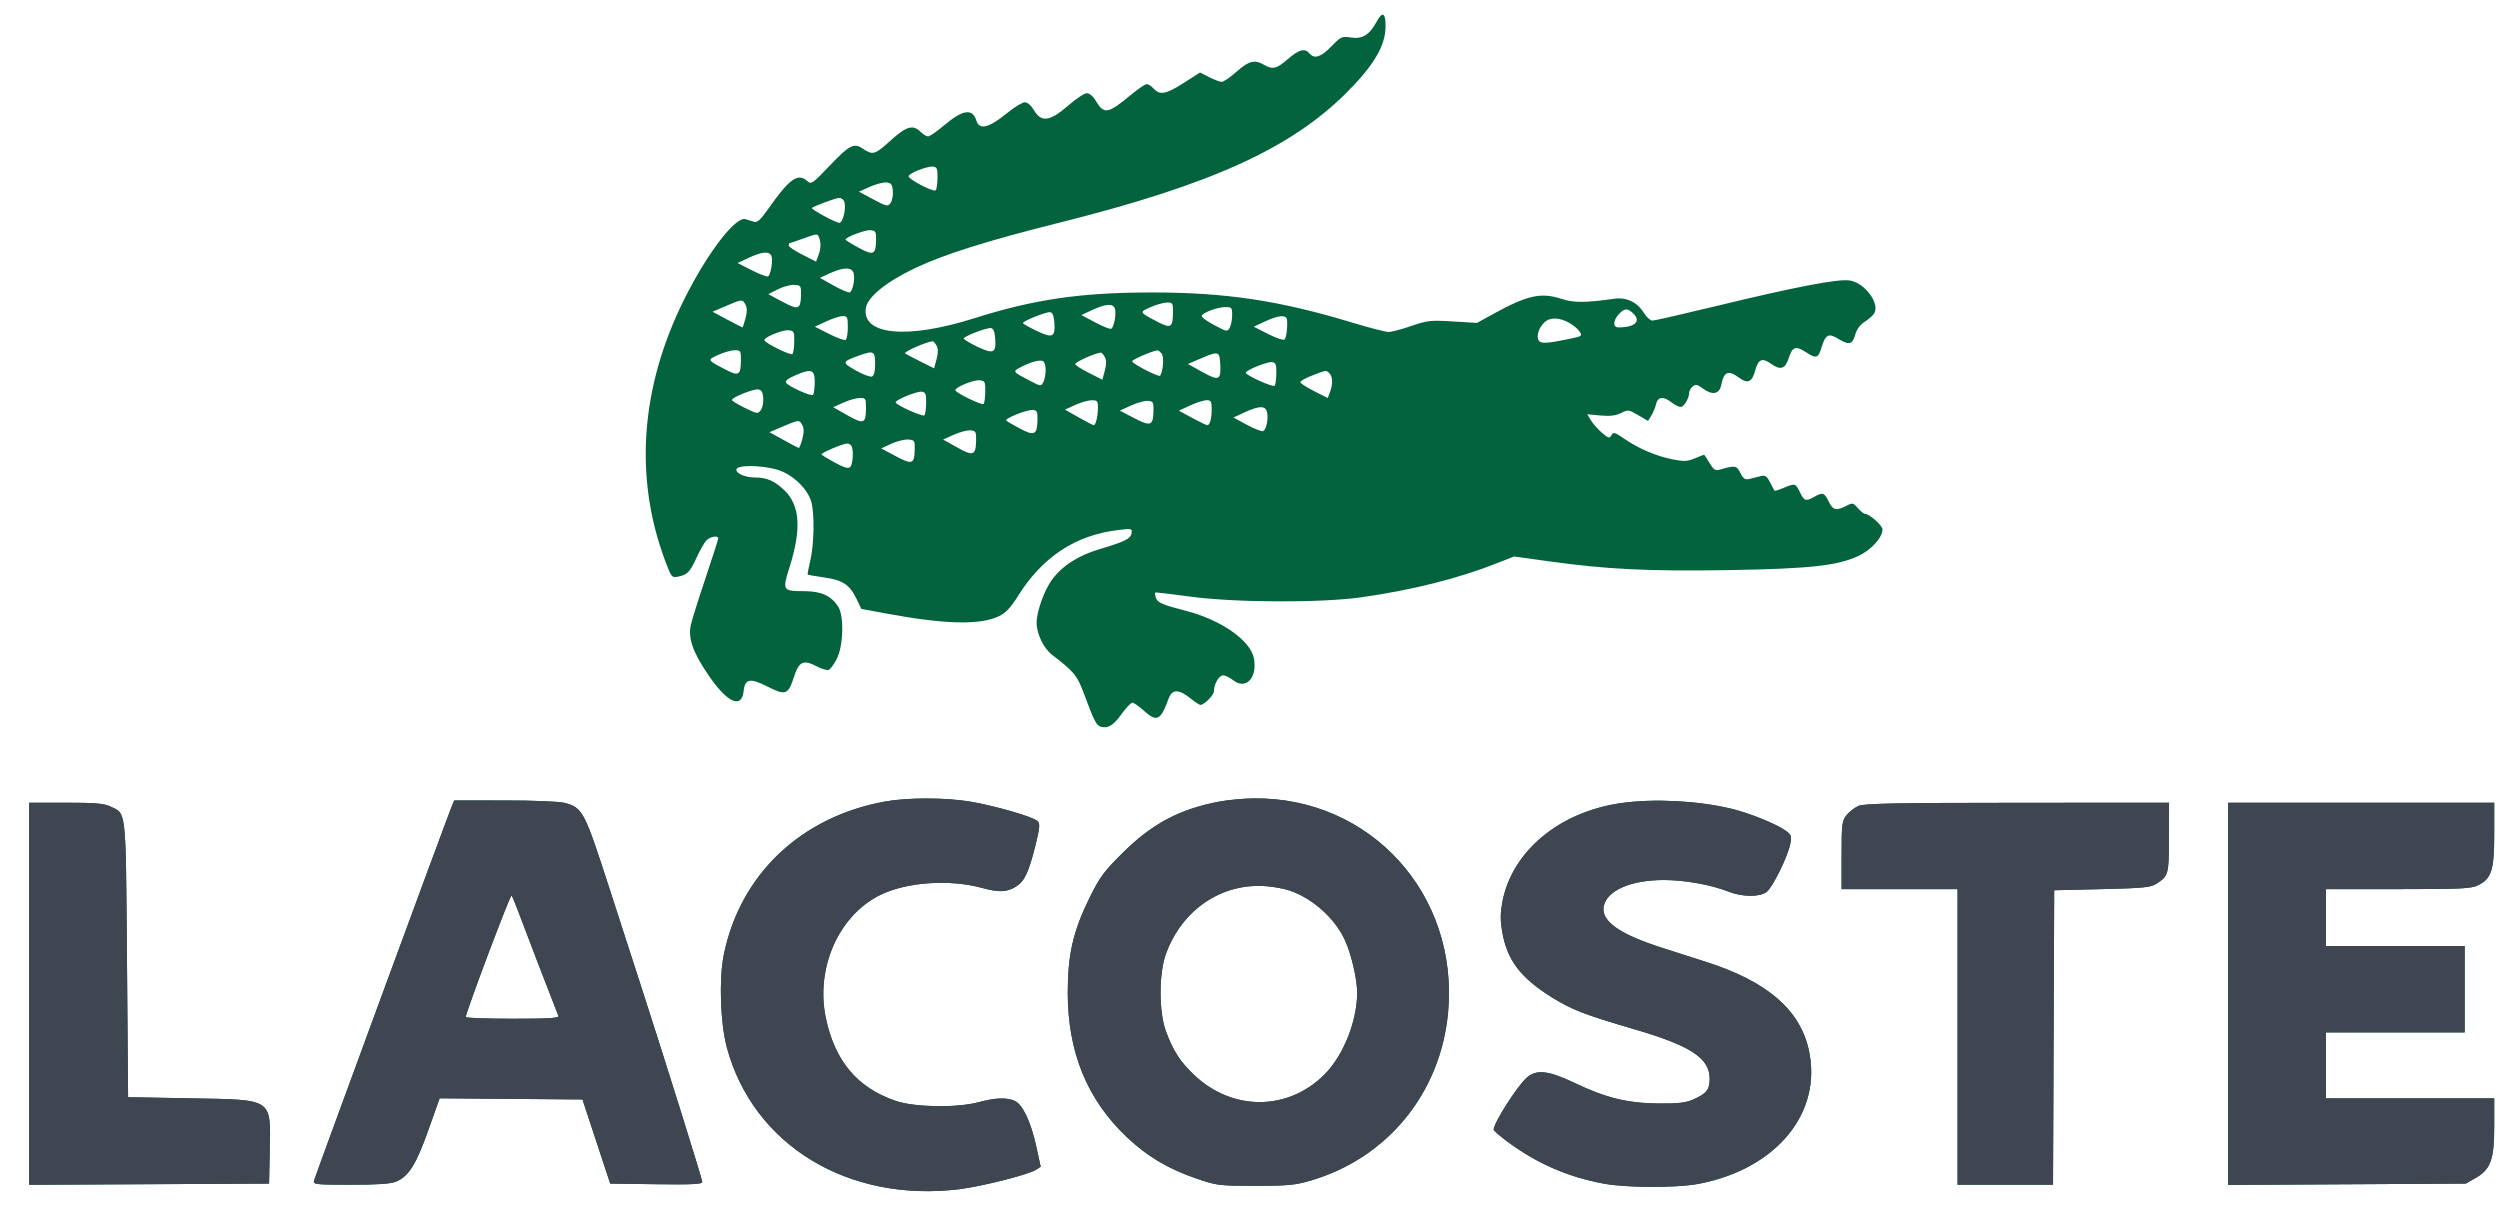 <svg width="85" height="41" viewBox="0 0 85 41" fill="none" xmlns="http://www.w3.org/2000/svg">
<path fill-rule="evenodd" clip-rule="evenodd" d="M46.804 0.74C46.565 1.184 46.322 1.334 45.935 1.276C45.622 1.229 45.592 1.243 45.265 1.579C44.91 1.944 44.687 2.015 44.522 1.816C44.366 1.628 44.167 1.68 43.787 2.009C43.401 2.343 43.274 2.373 42.975 2.202C42.655 2.019 42.46 2.068 42.047 2.434C41.832 2.626 41.603 2.782 41.539 2.782C41.475 2.782 41.283 2.711 41.112 2.623L40.801 2.465L40.251 2.817C39.644 3.205 39.435 3.245 39.225 3.014C39.148 2.929 39.042 2.859 38.988 2.859C38.935 2.859 38.688 3.028 38.44 3.234C37.672 3.873 37.533 3.896 37.26 3.432C37.167 3.274 37.044 3.169 36.952 3.169C36.868 3.169 36.58 3.36 36.312 3.594C35.698 4.13 35.404 4.169 35.156 3.749C35.059 3.585 34.936 3.478 34.844 3.478C34.76 3.478 34.495 3.638 34.254 3.835C33.615 4.356 33.301 4.433 33.195 4.096C33.062 3.677 32.734 3.726 32.105 4.257C31.858 4.467 31.61 4.638 31.555 4.638C31.5 4.638 31.386 4.568 31.3 4.483C31.041 4.224 30.817 4.29 30.265 4.79C29.741 5.265 29.676 5.283 29.331 5.05C29.036 4.851 28.878 4.932 28.227 5.615C27.623 6.248 27.581 6.278 27.447 6.157C27.129 5.869 26.841 6.074 26.123 7.098C25.863 7.469 25.748 7.576 25.641 7.542C25.565 7.518 25.433 7.477 25.35 7.452C25.009 7.346 24.041 8.612 23.258 10.187C21.772 13.174 21.553 16.244 22.621 19.082C22.828 19.632 22.841 19.647 23.059 19.604C23.372 19.541 23.459 19.452 23.686 18.955C23.796 18.716 23.941 18.459 24.01 18.383C24.136 18.244 24.419 18.192 24.419 18.309C24.419 18.344 24.227 18.945 23.992 19.643C23.757 20.341 23.532 21.057 23.491 21.234C23.386 21.689 23.549 22.163 24.074 22.937C24.726 23.898 25.221 24.122 25.285 23.486C25.326 23.077 25.507 23.045 26.092 23.342C26.712 23.657 26.798 23.626 26.994 23.017C27.163 22.491 27.313 22.419 27.758 22.651C27.932 22.741 28.12 22.798 28.176 22.777C28.232 22.755 28.355 22.588 28.449 22.405C28.678 21.959 28.704 20.938 28.494 20.616C28.257 20.255 27.92 20.102 27.357 20.1C26.602 20.098 26.593 20.082 26.847 19.276C27.253 17.988 27.2 17.185 26.673 16.673C26.352 16.361 26.071 16.235 25.695 16.235C25.343 16.235 25.038 16.11 25.038 15.967C25.038 15.803 25.874 15.807 26.435 15.973C26.939 16.121 27.46 16.616 27.584 17.063C27.699 17.475 27.681 18.508 27.551 19.054C27.491 19.308 27.45 19.524 27.462 19.536C27.473 19.547 27.722 19.59 28.015 19.632C28.65 19.722 28.884 19.875 29.114 20.348L29.285 20.702L30.157 20.864C32.132 21.231 33.329 21.258 33.968 20.949C34.195 20.839 34.363 20.661 34.604 20.276C35.438 18.939 36.561 18.196 38.01 18.022C38.473 17.966 38.497 17.971 38.475 18.121C38.447 18.315 38.253 18.414 37.4 18.666C36.662 18.884 36.104 19.243 35.759 19.723C35.496 20.088 35.243 20.805 35.245 21.176C35.248 21.56 35.484 22.046 35.779 22.271C36.501 22.823 36.626 22.972 36.832 23.527C37.196 24.505 37.273 24.658 37.419 24.705C37.665 24.783 37.853 24.67 38.138 24.272C38.29 24.062 38.453 23.89 38.501 23.89C38.549 23.89 38.725 24.014 38.893 24.165C39.333 24.562 39.46 24.5 39.732 23.754C39.851 23.43 40.072 23.424 40.462 23.735C40.623 23.863 40.78 23.967 40.811 23.967C40.943 23.967 41.274 23.634 41.274 23.501C41.274 23.259 41.446 22.962 41.586 22.962C41.658 22.962 41.813 23.037 41.929 23.128C42.36 23.467 42.757 23.046 42.633 22.383C42.518 21.773 41.509 21.07 40.306 20.764C39.522 20.564 39.352 20.489 39.298 20.319C39.272 20.235 39.262 20.157 39.276 20.145C39.291 20.134 39.807 20.194 40.424 20.279C41.954 20.491 44.901 20.505 46.3 20.306C47.997 20.066 49.589 19.666 50.88 19.156L51.478 18.92L52.658 19.084C54.622 19.358 56.035 19.427 58.745 19.384C61.534 19.339 62.484 19.235 63.196 18.898C63.625 18.695 64.005 18.273 64.005 18C64.005 17.869 63.56 17.472 63.413 17.472C63.371 17.472 63.261 17.385 63.168 17.277C63.007 17.092 62.988 17.088 62.771 17.2C62.432 17.376 62.315 17.346 62.173 17.047C62.031 16.749 61.971 16.73 61.686 16.892C61.401 17.055 61.341 17.036 61.199 16.738C61.052 16.429 61.035 16.424 60.643 16.588C60.485 16.654 60.346 16.697 60.334 16.684C60.323 16.671 60.255 16.544 60.182 16.401C60.072 16.186 60.019 16.15 59.863 16.189C59.76 16.214 59.592 16.256 59.489 16.282C59.334 16.32 59.279 16.285 59.173 16.08C59.039 15.822 59.004 15.816 58.46 15.971C58.321 16.011 58.258 15.967 58.124 15.741C58.034 15.588 57.95 15.462 57.938 15.462C57.926 15.462 57.784 15.518 57.622 15.585C57.372 15.69 57.256 15.694 56.866 15.618C56.312 15.509 55.712 15.252 55.222 14.915C54.9 14.694 54.854 14.681 54.789 14.797C54.724 14.912 54.692 14.904 54.471 14.719C54.336 14.605 54.167 14.416 54.096 14.299L53.966 14.086L54.416 14.127C54.74 14.156 54.934 14.133 55.114 14.043C55.353 13.924 55.377 13.927 55.698 14.115L56.032 14.311L56.144 14.133C56.205 14.035 56.278 13.859 56.305 13.742C56.364 13.485 56.557 13.464 56.836 13.684C56.944 13.769 57.083 13.838 57.143 13.838C57.255 13.838 57.434 13.533 57.434 13.342C57.434 13.285 57.487 13.194 57.553 13.14C57.652 13.058 57.711 13.07 57.904 13.213C58.221 13.447 58.458 13.402 58.52 13.097C58.615 12.629 58.76 12.569 59.132 12.844C59.422 13.058 59.571 12.992 59.676 12.601C59.781 12.209 59.912 12.152 60.215 12.368C60.542 12.601 60.7 12.546 60.824 12.156C60.942 11.784 61.062 11.749 61.415 11.983C61.745 12.201 61.822 12.178 61.927 11.827C62.062 11.377 62.169 11.316 62.485 11.511C62.864 11.745 62.981 11.72 63.076 11.384C63.129 11.196 63.243 11.039 63.401 10.939C63.535 10.854 63.678 10.729 63.72 10.661C63.931 10.319 63.395 9.603 62.876 9.534C62.472 9.48 61.036 9.756 58.365 10.403C57.236 10.676 56.254 10.9 56.184 10.9C56.112 10.9 55.983 10.785 55.895 10.643C55.664 10.269 55.302 10.097 54.878 10.158C53.919 10.296 53.5 10.297 53.102 10.165C52.391 9.929 51.926 10.034 50.714 10.705L50.218 10.979L49.397 10.929C48.639 10.883 48.531 10.895 47.986 11.083C47.661 11.195 47.312 11.287 47.212 11.287C47.111 11.287 46.56 11.145 45.988 10.972C43.493 10.216 41.675 9.942 39.148 9.944C36.745 9.945 35.168 10.175 33.117 10.823C30.846 11.541 29.302 11.396 29.438 10.477C29.494 10.099 30.13 9.583 31.122 9.111C32.088 8.651 33.593 8.178 36 7.576C41.167 6.283 43.891 5.049 45.799 3.134C46.714 2.217 47.104 1.552 47.109 0.905C47.112 0.43 47.003 0.37 46.804 0.74ZM31.876 6.047C31.873 6.248 31.845 6.439 31.813 6.471C31.741 6.543 30.886 6.097 30.893 5.991C30.9 5.889 31.527 5.644 31.726 5.665C31.857 5.679 31.88 5.737 31.876 6.047ZM30.357 6.493C30.369 6.642 30.334 6.826 30.279 6.901C30.185 7.03 30.149 7.022 29.691 6.778L29.204 6.517L29.576 6.351C29.78 6.26 30.034 6.194 30.141 6.204C30.301 6.22 30.338 6.268 30.357 6.493ZM28.702 6.847C28.782 7.057 28.664 7.576 28.536 7.576C28.415 7.576 27.562 7.113 27.604 7.071C27.665 7.01 28.415 6.733 28.528 6.73C28.598 6.727 28.676 6.78 28.702 6.847ZM29.786 8.178C29.776 8.662 29.695 8.695 29.189 8.421C28.947 8.29 28.749 8.166 28.749 8.146C28.749 8.062 29.422 7.809 29.599 7.827C29.774 7.844 29.792 7.879 29.786 8.178ZM27.852 8.085C27.919 8.261 27.91 8.465 27.822 8.694L27.746 8.894L27.281 8.659C27.025 8.53 26.816 8.39 26.816 8.348C26.816 8.306 26.826 8.272 26.838 8.272C26.851 8.272 27.051 8.203 27.283 8.12C27.8 7.934 27.794 7.934 27.852 8.085ZM26.229 8.707C26.287 8.858 26.207 9.339 26.114 9.396C26.078 9.418 25.83 9.326 25.563 9.19L25.076 8.943L25.463 8.763C25.919 8.551 26.163 8.533 26.229 8.707ZM29.02 9.278C29.078 9.461 29.001 9.874 28.898 9.938C28.858 9.962 28.613 9.861 28.352 9.714L27.877 9.447L28.216 9.291C28.672 9.082 28.956 9.078 29.02 9.278ZM27.234 10.034C27.224 10.522 27.146 10.549 26.601 10.258L26.122 10.002L26.45 9.836C26.63 9.744 26.882 9.677 27.009 9.686C27.23 9.701 27.241 9.719 27.234 10.034ZM25.347 10.36C25.406 10.47 25.406 10.603 25.347 10.823C25.301 10.993 25.255 11.132 25.244 11.132C25.233 11.132 24.999 11.012 24.725 10.866L24.226 10.599L24.574 10.45C25.242 10.162 25.242 10.162 25.347 10.36ZM39.881 10.61C39.88 11.133 39.811 11.178 39.371 10.949C38.724 10.612 38.727 10.617 39.112 10.446C39.302 10.362 39.553 10.29 39.67 10.287C39.87 10.282 39.883 10.302 39.881 10.61ZM37.904 10.486C37.963 10.639 37.881 11.118 37.786 11.176C37.749 11.2 37.504 11.105 37.242 10.965L36.767 10.712L37.145 10.536C37.595 10.329 37.838 10.312 37.904 10.486ZM41.893 10.712C41.893 10.864 41.856 11.056 41.812 11.14C41.733 11.287 41.716 11.284 41.272 11.047C41.02 10.913 40.833 10.772 40.857 10.734C40.93 10.615 41.377 10.449 41.642 10.443C41.879 10.437 41.893 10.451 41.893 10.712ZM55.514 10.642C55.816 10.915 55.601 11.132 55.027 11.132C54.833 11.132 54.84 10.898 55.04 10.683C55.228 10.48 55.326 10.472 55.514 10.642ZM35.848 10.97C35.883 11.466 35.79 11.509 35.244 11.249C34.989 11.127 34.78 11.007 34.78 10.983C34.78 10.913 35.579 10.596 35.708 10.614C35.786 10.626 35.831 10.741 35.848 10.97ZM28.826 11.128C28.826 11.338 28.793 11.53 28.752 11.556C28.711 11.581 28.459 11.491 28.192 11.355L27.705 11.108L28.092 10.928C28.304 10.829 28.557 10.747 28.652 10.747C28.809 10.746 28.826 10.783 28.826 11.128ZM43.76 10.881C43.782 11.13 43.736 11.48 43.674 11.544C43.641 11.579 43.391 11.496 43.12 11.358L42.627 11.108L43.014 10.928C43.482 10.71 43.744 10.693 43.76 10.881ZM53.332 10.965C53.477 11.043 53.644 11.179 53.702 11.267C53.803 11.419 53.79 11.431 53.437 11.505C52.527 11.697 52.35 11.701 52.295 11.53C52.24 11.355 52.362 11.071 52.556 10.922C52.733 10.786 53.029 10.802 53.332 10.965ZM33.837 11.511C33.873 12.007 33.779 12.05 33.234 11.79C32.979 11.668 32.769 11.542 32.769 11.51C32.769 11.433 33.551 11.134 33.697 11.155C33.776 11.167 33.821 11.282 33.837 11.511ZM27.005 11.614C27.002 11.815 26.974 12.005 26.942 12.037C26.886 12.094 26.067 11.695 25.992 11.575C25.935 11.485 26.596 11.207 26.816 11.229C26.993 11.247 27.009 11.279 27.005 11.614ZM31.842 11.751C31.901 11.861 31.901 11.995 31.842 12.215L31.759 12.523L31.278 12.283C31.014 12.15 30.786 12.031 30.771 12.018C30.714 11.967 31.468 11.631 31.704 11.603C31.734 11.599 31.796 11.666 31.842 11.751ZM25.191 12.234C25.189 12.756 25.121 12.802 24.681 12.572C24.033 12.235 24.036 12.241 24.421 12.066C24.611 11.979 24.863 11.908 24.98 11.907C25.179 11.906 25.192 11.927 25.191 12.234ZM39.495 12.021C39.583 12.126 39.551 12.604 39.446 12.775C39.408 12.836 38.493 12.366 38.492 12.284C38.491 12.228 39.165 11.935 39.351 11.912C39.378 11.908 39.443 11.957 39.495 12.021ZM29.754 12.372C29.754 12.633 29.719 12.774 29.646 12.802C29.587 12.825 29.34 12.732 29.097 12.595C28.614 12.322 28.619 12.3 29.213 12.087C29.704 11.91 29.754 11.937 29.754 12.372ZM37.563 12.138C37.622 12.248 37.622 12.382 37.563 12.601L37.48 12.91L37.019 12.677C36.765 12.549 36.558 12.415 36.558 12.38C36.558 12.307 37.21 12.013 37.425 11.989C37.456 11.986 37.518 12.053 37.563 12.138ZM41.488 12.375C41.52 12.929 41.447 12.962 40.882 12.649L40.389 12.376L40.735 12.227C41.442 11.923 41.461 11.927 41.488 12.375ZM35.553 12.576C35.553 12.723 35.517 12.911 35.473 12.993C35.395 13.139 35.384 13.138 35.028 12.952C34.418 12.634 34.417 12.633 34.71 12.481C35.043 12.309 35.332 12.229 35.456 12.274C35.509 12.293 35.553 12.429 35.553 12.576ZM43.396 12.696C43.393 12.897 43.367 13.086 43.337 13.116C43.278 13.175 42.357 12.76 42.357 12.674C42.357 12.587 43.079 12.293 43.246 12.312C43.377 12.328 43.4 12.387 43.396 12.696ZM27.701 13.006C27.698 13.207 27.672 13.395 27.642 13.425C27.581 13.485 26.851 13.161 26.735 13.023C26.681 12.957 26.762 12.885 27.028 12.767C27.586 12.519 27.706 12.562 27.701 13.006ZM45.202 12.694C45.315 12.807 45.321 13.063 45.219 13.332L45.143 13.533L44.678 13.298C44.422 13.169 44.212 13.031 44.212 12.992C44.212 12.953 44.395 12.851 44.618 12.765C45.109 12.577 45.087 12.579 45.202 12.694ZM33.499 13.315C33.497 13.516 33.471 13.704 33.441 13.734C33.388 13.787 32.556 13.389 32.486 13.277C32.43 13.186 33.091 12.908 33.311 12.93C33.488 12.948 33.504 12.98 33.499 13.315ZM25.95 13.529C25.962 13.678 25.926 13.864 25.869 13.942C25.769 14.078 25.746 14.075 25.324 13.868C25.081 13.749 24.883 13.628 24.883 13.6C24.883 13.514 25.607 13.221 25.772 13.24C25.889 13.254 25.933 13.325 25.95 13.529ZM31.489 13.701C31.486 13.902 31.46 14.091 31.43 14.121C31.371 14.181 30.45 13.765 30.45 13.68C30.45 13.592 31.172 13.298 31.339 13.318C31.47 13.333 31.493 13.392 31.489 13.701ZM29.444 13.858C29.442 14.409 29.375 14.437 28.818 14.123L28.328 13.846L28.674 13.689C28.864 13.603 29.115 13.532 29.232 13.531C29.431 13.529 29.445 13.55 29.444 13.858ZM37.33 13.858C37.329 14.154 37.256 14.457 37.187 14.456C37.16 14.456 36.929 14.336 36.674 14.191L36.21 13.926L36.558 13.768C36.749 13.681 37.002 13.609 37.118 13.608C37.307 13.607 37.331 13.634 37.33 13.858ZM39.218 13.977C39.208 14.477 39.123 14.508 38.562 14.216L38.074 13.961L38.456 13.787C38.667 13.691 38.926 13.62 39.032 13.629C39.207 13.644 39.225 13.677 39.218 13.977ZM41.197 13.909C41.197 14.236 41.137 14.457 41.048 14.457C41.017 14.457 40.788 14.346 40.537 14.21L40.081 13.963L40.465 13.786C40.676 13.688 40.927 13.608 41.023 13.607C41.174 13.607 41.197 13.646 41.197 13.909ZM43.078 14.005C43.135 14.223 43.054 14.616 42.943 14.659C42.894 14.677 42.648 14.581 42.396 14.444L41.937 14.195L42.321 14.018C42.809 13.792 43.022 13.788 43.078 14.005ZM35.275 14.286C35.265 14.784 35.166 14.832 34.685 14.575C34.461 14.456 34.249 14.333 34.215 14.303C34.136 14.233 34.924 13.918 35.128 13.939C35.257 13.952 35.281 14.008 35.275 14.286ZM27.28 14.457C27.339 14.568 27.339 14.701 27.28 14.921C27.234 15.091 27.181 15.23 27.162 15.23C27.143 15.23 26.911 15.11 26.646 14.963L26.163 14.695L26.509 14.547C27.175 14.26 27.174 14.26 27.28 14.457ZM33.188 14.982C33.177 15.488 33.087 15.519 32.541 15.211L32.066 14.944L32.437 14.778C32.641 14.688 32.895 14.621 33.001 14.632C33.176 14.649 33.194 14.682 33.188 14.982ZM31.1 15.291C31.09 15.781 31.012 15.807 30.454 15.509L29.962 15.246L30.303 15.088C30.49 15.001 30.748 14.937 30.875 14.945C31.096 14.959 31.107 14.976 31.1 15.291ZM28.945 15.158C29.029 15.293 29.003 15.78 28.908 15.875C28.842 15.941 28.712 15.905 28.391 15.732C28.155 15.605 27.948 15.479 27.932 15.453C27.901 15.403 28.635 15.09 28.802 15.081C28.853 15.078 28.917 15.113 28.945 15.158ZM30.09 27.251C27.228 27.771 25.159 29.739 24.608 32.466C24.44 33.302 24.491 34.797 24.716 35.627C25.616 38.936 28.837 40.895 32.617 40.433C33.368 40.341 34.97 39.936 35.217 39.776L35.384 39.668L35.236 38.989C35.054 38.154 34.772 37.554 34.506 37.433C34.232 37.308 33.84 37.32 33.283 37.472C32.544 37.673 31.096 37.651 30.45 37.429C29.148 36.98 28.392 36.085 28.081 34.623C27.719 32.919 28.513 31.121 29.934 30.426C30.829 29.988 32.289 29.888 33.388 30.189C33.96 30.345 34.228 30.336 34.533 30.15C34.834 29.967 34.974 29.671 35.21 28.722C35.351 28.152 35.364 28.007 35.283 27.921C35.144 27.775 33.797 27.386 32.963 27.25C32.122 27.114 30.844 27.114 30.09 27.251ZM41.468 27.252C40.12 27.503 39.171 28.005 38.177 28.992C37.525 29.64 37.39 29.823 37.038 30.539C36.487 31.657 36.303 32.462 36.303 33.748C36.303 35.774 36.966 37.393 38.321 38.67C39.003 39.314 39.712 39.737 40.656 40.062C41.369 40.309 41.428 40.316 42.666 40.318C43.765 40.319 44.025 40.295 44.545 40.145C47.165 39.385 48.982 37.169 49.235 34.423C49.604 30.411 46.602 27.103 42.627 27.145C42.287 27.148 41.765 27.196 41.468 27.252ZM15.34 27.465C15.186 27.84 10.717 39.988 10.675 40.145C10.642 40.27 10.738 40.281 11.926 40.281C12.844 40.281 13.286 40.25 13.468 40.174C13.896 39.996 14.148 39.593 14.561 38.43L14.948 37.342L17.376 37.362L19.804 37.381L20.275 38.812L20.747 40.242L22.312 40.263C23.525 40.279 23.878 40.262 23.878 40.187C23.878 40.098 22.618 36.067 21.829 33.632C21.643 33.057 21.142 31.508 20.715 30.188C19.868 27.57 19.813 27.466 19.2 27.299C19.021 27.25 18.166 27.215 17.167 27.215L15.443 27.214L15.34 27.465ZM55.117 27.305C53.009 27.606 51.399 28.95 51.078 30.68C51.01 31.044 51.009 31.296 51.072 31.666C51.239 32.64 51.692 33.242 52.764 33.91C53.434 34.328 53.889 34.504 55.563 34.993C57.487 35.555 58.129 35.976 58.129 36.676C58.129 37.053 58.021 37.187 57.547 37.392C57.314 37.493 57.036 37.524 56.39 37.518C55.338 37.509 54.599 37.328 53.536 36.82C52.634 36.389 52.225 36.348 51.895 36.654C51.556 36.969 50.784 38.187 50.784 38.407C50.784 38.443 51.002 38.632 51.267 38.827C52.277 39.567 53.294 40.01 54.515 40.241C55.296 40.389 57.004 40.393 57.761 40.249C60.404 39.743 61.973 37.83 61.498 35.692C61.194 34.324 60.076 33.367 58.013 32.706C57.588 32.571 56.911 32.354 56.51 32.225C55.057 31.76 54.432 31.317 54.526 30.818C54.628 30.279 55.446 29.92 56.572 29.92C57.274 29.92 58.178 30.082 58.761 30.312C59.229 30.497 59.809 30.506 60.056 30.334C60.26 30.191 60.795 29.106 60.874 28.674C60.92 28.426 60.901 28.376 60.707 28.239C60.379 28.007 59.476 27.643 58.864 27.496C57.727 27.223 56.228 27.146 55.117 27.305ZM0.992 33.787V40.282L5.071 40.262L9.149 40.242L9.171 39.151C9.206 37.323 9.312 37.394 6.485 37.343L4.355 37.304L4.317 32.623C4.274 27.422 4.302 27.681 3.75 27.419C3.535 27.317 3.233 27.292 2.237 27.292H0.992V33.787ZM63.187 27.401C63.056 27.459 62.873 27.601 62.781 27.718C62.627 27.915 62.614 28.019 62.614 29.08V30.23H64.585H66.557V35.255V40.281H68.18H69.803L69.823 35.275L69.843 30.268L71.47 30.23C72.906 30.195 73.125 30.173 73.326 30.042C73.73 29.779 73.742 29.731 73.745 28.471L73.747 27.292L68.587 27.295C64.442 27.297 63.379 27.318 63.187 27.401ZM75.758 33.789V40.287L79.797 40.265L83.837 40.242L84.166 40.054C84.685 39.757 84.804 39.427 84.804 38.285V37.343H81.943H79.082V36.222V35.101H81.441H83.799V33.632V32.163H81.441H79.082V31.196V30.23L81.537 30.23C83.719 30.229 84.022 30.214 84.263 30.094C84.714 29.869 84.803 29.58 84.804 28.355L84.804 27.292H80.281H75.758V33.789ZM43.862 30.282C44.643 30.555 45.392 31.23 45.728 31.965C45.945 32.438 46.143 33.289 46.143 33.748C46.143 34.719 45.675 35.89 45.029 36.536C43.791 37.775 41.907 37.783 40.609 36.556C40.123 36.096 39.883 35.724 39.639 35.056C39.399 34.4 39.4 33.093 39.641 32.433C40.196 30.909 41.566 29.996 43.091 30.133C43.346 30.156 43.693 30.223 43.862 30.282ZM17.655 31.08C17.832 31.558 18.848 34.201 18.985 34.54C19.015 34.615 18.674 34.637 17.43 34.637C16.554 34.637 15.837 34.611 15.836 34.579C15.834 34.428 17.351 30.401 17.392 30.447C17.419 30.477 17.537 30.761 17.655 31.08Z" fill="#03633D"/>
<path fill-rule="evenodd" clip-rule="evenodd" d="M30.09 27.252C27.228 27.771 25.159 29.74 24.608 32.467C24.44 33.302 24.491 34.798 24.716 35.627C25.616 38.937 28.837 40.896 32.617 40.433C33.368 40.341 34.97 39.937 35.217 39.776L35.384 39.668L35.236 38.989C35.054 38.155 34.772 37.554 34.506 37.433C34.232 37.308 33.84 37.321 33.283 37.473C32.544 37.674 31.096 37.652 30.45 37.429C29.148 36.98 28.392 36.086 28.081 34.624C27.719 32.92 28.513 31.122 29.934 30.426C30.829 29.989 32.289 29.888 33.388 30.189C33.96 30.346 34.228 30.337 34.533 30.151C34.834 29.967 34.974 29.671 35.21 28.722C35.351 28.153 35.364 28.008 35.283 27.922C35.144 27.776 33.797 27.386 32.963 27.251C32.122 27.114 30.844 27.115 30.09 27.252ZM41.468 27.252C40.12 27.503 39.171 28.005 38.177 28.993C37.525 29.641 37.39 29.823 37.038 30.539C36.487 31.658 36.303 32.462 36.303 33.748C36.303 35.775 36.966 37.393 38.321 38.671C39.003 39.314 39.712 39.737 40.656 40.063C41.369 40.309 41.428 40.316 42.666 40.318C43.765 40.32 44.025 40.296 44.545 40.145C47.165 39.386 48.982 37.169 49.235 34.423C49.604 30.411 46.602 27.104 42.627 27.145C42.287 27.148 41.765 27.197 41.468 27.252ZM15.34 27.466C15.186 27.84 10.717 39.988 10.675 40.146C10.642 40.271 10.738 40.281 11.926 40.281C12.844 40.281 13.286 40.251 13.468 40.175C13.896 39.996 14.148 39.593 14.561 38.43L14.948 37.342L17.376 37.362L19.804 37.382L20.275 38.812L20.747 40.243L22.312 40.264C23.525 40.28 23.878 40.263 23.878 40.188C23.878 40.098 22.618 36.067 21.829 33.632C21.643 33.058 21.142 31.508 20.715 30.188C19.868 27.571 19.813 27.466 19.2 27.3C19.021 27.251 18.166 27.215 17.167 27.215L15.443 27.215L15.34 27.466ZM55.117 27.305C53.009 27.606 51.399 28.951 51.078 30.68C51.01 31.044 51.009 31.296 51.072 31.666C51.239 32.641 51.692 33.242 52.764 33.91C53.434 34.328 53.889 34.504 55.563 34.993C57.487 35.556 58.129 35.977 58.129 36.677C58.129 37.054 58.021 37.187 57.547 37.393C57.314 37.494 57.036 37.524 56.39 37.519C55.338 37.51 54.599 37.329 53.536 36.82C52.634 36.389 52.225 36.348 51.895 36.655C51.556 36.97 50.784 38.187 50.784 38.408C50.784 38.444 51.002 38.633 51.267 38.827C52.277 39.567 53.294 40.01 54.515 40.242C55.296 40.39 57.004 40.394 57.761 40.249C60.404 39.743 61.973 37.83 61.498 35.692C61.194 34.325 60.076 33.367 58.013 32.707C57.588 32.571 56.911 32.354 56.51 32.226C55.057 31.761 54.432 31.317 54.526 30.818C54.628 30.279 55.446 29.921 56.572 29.921C57.274 29.921 58.178 30.083 58.761 30.313C59.229 30.497 59.809 30.507 60.056 30.334C60.26 30.192 60.795 29.106 60.874 28.674C60.92 28.427 60.901 28.377 60.707 28.239C60.379 28.007 59.476 27.643 58.864 27.496C57.727 27.223 56.228 27.146 55.117 27.305ZM0.992 33.787V40.283L5.071 40.263L9.149 40.243L9.171 39.151C9.206 37.324 9.312 37.395 6.485 37.343L4.355 37.304L4.317 32.623C4.274 27.422 4.302 27.681 3.75 27.419C3.535 27.317 3.233 27.292 2.237 27.292H0.992V33.787ZM63.187 27.402C63.056 27.459 62.873 27.602 62.781 27.718C62.627 27.915 62.614 28.019 62.614 29.081V30.23H64.585H66.557V35.256V40.281H68.18H69.803L69.823 35.275L69.843 30.269L71.47 30.23C72.906 30.196 73.125 30.174 73.326 30.043C73.73 29.779 73.742 29.731 73.745 28.471L73.747 27.292L68.587 27.295C64.442 27.297 63.379 27.319 63.187 27.402ZM75.758 33.79V40.288L79.797 40.265L83.837 40.243L84.166 40.054C84.685 39.757 84.804 39.428 84.804 38.285V37.343H81.943H79.082V36.222V35.101H81.441H83.799V33.632V32.163H81.441H79.082V31.197V30.23L81.537 30.23C83.719 30.23 84.022 30.215 84.263 30.095C84.714 29.869 84.803 29.581 84.804 28.355L84.804 27.292H80.281H75.758V33.79ZM43.862 30.282C44.643 30.556 45.392 31.23 45.728 31.965C45.945 32.439 46.143 33.29 46.143 33.748C46.143 34.719 45.675 35.891 45.029 36.537C43.791 37.775 41.907 37.783 40.609 36.556C40.123 36.096 39.883 35.725 39.639 35.056C39.399 34.4 39.4 33.093 39.641 32.434C40.196 30.91 41.566 29.997 43.091 30.134C43.346 30.157 43.693 30.223 43.862 30.282ZM17.655 31.081C17.832 31.558 18.848 34.202 18.985 34.54C19.015 34.616 18.674 34.637 17.43 34.637C16.554 34.637 15.837 34.611 15.836 34.579C15.834 34.428 17.351 30.402 17.392 30.448C17.419 30.477 17.537 30.762 17.655 31.081Z" fill="#3F4651"/>
</svg>
